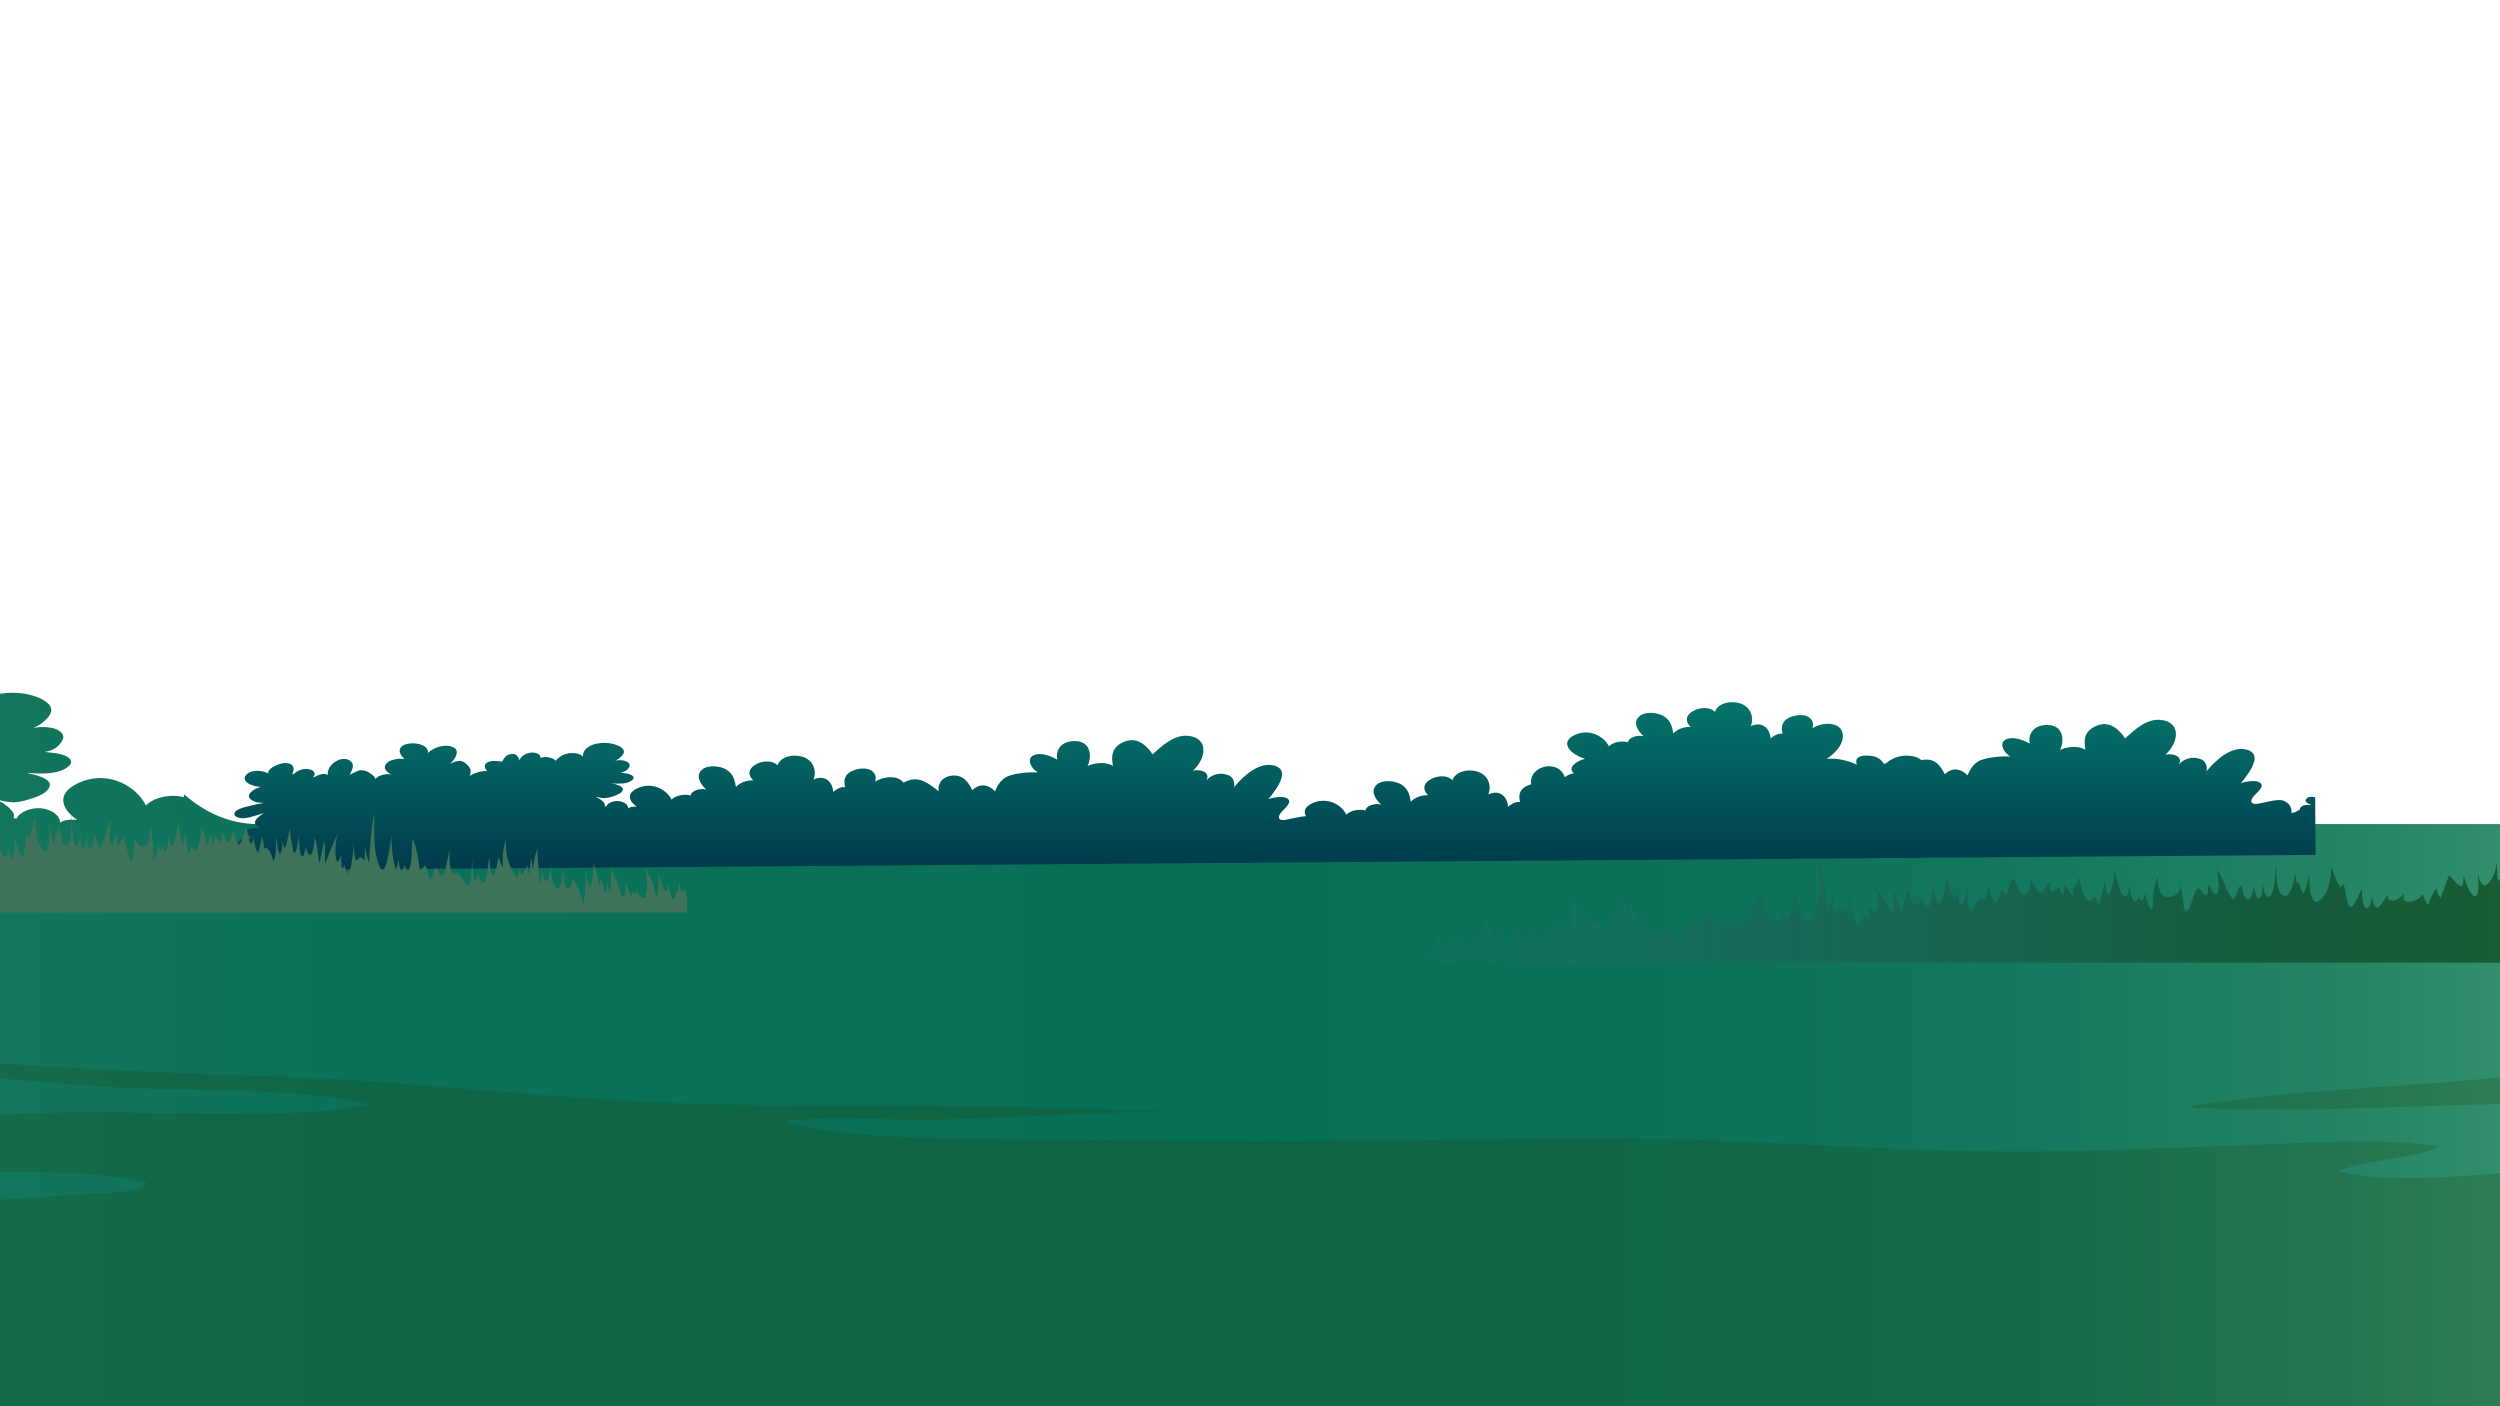 <?xml version="1.0" encoding="utf-8"?>
<!-- Generator: Adobe Illustrator 26.0.3, SVG Export Plug-In . SVG Version: 6.00 Build 0)  -->
<svg version="1.1" id="Layer_1" xmlns="http://www.w3.org/2000/svg" xmlns:xlink="http://www.w3.org/1999/xlink" x="0px" y="0px"
	 viewBox="0 0 1600 900" style="enable-background:new 0 0 1600 900;" xml:space="preserve">
<style type="text/css">
	.st0{clip-path:url(#SVGID_00000028292537303181879240000013197945712288603532_);}
	.st1{fill:url(#SVGID_00000174590601158172823640000011652153131983523218_);}
	.st2{fill:none;}
	.st3{opacity:0.24;}
	.st4{fill:#1E490A;}
	.st5{opacity:0.56;fill:url(#SVGID_00000080190796583400847620000002076898383490484631_);enable-background:new    ;}
	.st6{fill:url(#SVGID_00000136388640427776485880000014049549994302308518_);}
	.st7{fill:#3E7259;}
</style>
<g>
	<g id="Layer_1_00000034774865622942327810000017453927751741330059_">
		<g>
			<defs>
				<rect id="SVGID_1_" width="1600" height="900"/>
			</defs>
			<clipPath id="SVGID_00000065766293084468320670000011303085039378699656_">
				<use xlink:href="#SVGID_1_"  style="overflow:visible;"/>
			</clipPath>
			<g style="clip-path:url(#SVGID_00000065766293084468320670000011303085039378699656_);">
				
					<linearGradient id="SVGID_00000169558168718940851730000003849542704744013237_" gradientUnits="userSpaceOnUse" x1="-470.92" y1="234.14" x2="2177" y2="234.14" gradientTransform="matrix(1 0 0 -1 0 900)">
					<stop  offset="3.000000e-02" style="stop-color:#4CA17A"/>
					<stop  offset="4.000000e-02" style="stop-color:#449B76"/>
					<stop  offset="8.000000e-02" style="stop-color:#2E8B6B"/>
					<stop  offset="0.12" style="stop-color:#1D7F62"/>
					<stop  offset="0.18" style="stop-color:#12765C"/>
					<stop  offset="0.26" style="stop-color:#0B7159"/>
					<stop  offset="0.48" style="stop-color:#097058"/>
					<stop  offset="0.6" style="stop-color:#0C7259"/>
					<stop  offset="0.67" style="stop-color:#14785E"/>
					<stop  offset="0.74" style="stop-color:#238365"/>
					<stop  offset="0.8" style="stop-color:#399370"/>
					<stop  offset="0.85" style="stop-color:#54A77E"/>
					<stop  offset="0.9" style="stop-color:#76C08F"/>
					<stop  offset="0.95" style="stop-color:#9DDCA2"/>
					<stop  offset="1" style="stop-color:#CAFDB9"/>
					<stop  offset="1" style="stop-color:#CCFFBA"/>
				</linearGradient>
				<path style="fill:url(#SVGID_00000169558168718940851730000003849542704744013237_);" d="M2165.6,513.6
					c-1.6,1.6-0.5,3.8,1.5,5.2c1.3,0.8,2.7,1.4,4.2,1.8l-0.6,0.8c-2-0.4-4-0.4-5.9-0.2c-3.8,0.5-6.8,2.6-7.3,5
					c-0.1,0.3-0.1,0.6-0.1,0.9c-2,0.9-3.9,2-5.8,3.2c-1.7,0.1-3.3,0.5-4.8,1.2c0.2-6.7-2-12.4-10-15.7c-8.7-3.6-30.4,4.8-36.9,3.9
					s-4.8-5.8,0-11.1s13.5-12.1,5.9-16.4c-7.5-4.2-22.7,0.8-23.4,1c14.9-18.1,25.7-36.8,8-42.2c-18.2-5.6-37.8,10.2-51.8,27.1
					c0,0,2.6-12.2-8.4-15.6c-12.7-3.9-21.1,1.3-26.4,6.7c5.1-10.9-8.8-14.1-17.3-12.1c16.2-15,19.5-38.1-1.6-43.4
					s-38.4,13.1-49.7,22.8c0,0-13.4-23.6-33.4-16.8s-18.6,21.2-16.7,31.4c-14.5-7.8-31.6-0.1-32.3,0.2c5.3-9.2,6-30.8-15.2-31.5
					s-25.3,14.9-22.9,23.5c-12.9-7.3-25.1-9.4-31.9-4.5s-1,16.3,7.4,20.7c-11.9-0.5-27.4,0.8-37.7,4.7c-0.9,0.3-1.7,0.7-2.6,1.2
					c-1.5,15.3-9.6,31.5-20,41.8c-13.1,12.7-30.5,19.9-48.7,20.2H165.2c-18,0-34-7.3-47.2-18.9c-0.3,0.5-0.4,1.1-0.5,1.7
					c-8.5-2.4-19.7,0.4-24.1,5.4c-5.5-11.8-24.2-23.7-43.8-14.2c-14,6.8-10.1,16.5-0.2,23.4c-0.6-0.1-1.3-0.1-1.9-0.2
					c-3.3-0.2-7,0.3-9.1,1.9c0.2-4.4-5.3-8.6-12.1-9.2s-14,2.5-15.7,6.7l-1.9-0.4c0.5-1.4,0.3-3-0.7-4.2c-1.1-1.4-2.4-2.7-3.9-3.8
					c-1.7-1.5-3.7-2.6-5.8-3.2l0.5-0.6c3.2,1,6.5,1.6,9.9,1.7c2.9-0.1,5.7-0.7,8.5-1.5c5.3-1.5,10.8-3.4,13.5-6.7
					c1-1.3,1.6-2.9,0.9-4.3c-0.8-1.7-3-2.8-5.3-3.8c-2.7-1-5.5-1.8-8.4-2.3v-0.3c4.7,0.5,9.3,0.6,14,0.2c4.6-0.5,9.2-1.9,11.9-4.3
					c0.8-0.6,1.4-1.5,1.7-2.5c0.2-1.8-1.6-3.5-4-4.5c-2.6-0.9-5.3-1.5-8-1.7l-4.9-0.6c2.3-0.3,4.6-1,6.6-2.3
					c1.9-1.2,3.4-2.8,4.5-4.7c0.4-0.7,0.7-1.4,0.8-2.2c0.3-2.6-2.8-5-6.6-6c-4-0.9-8.2-0.9-12.2-0.2l-0.1-0.1
					c3.3-1.3,6.3-3.4,8.6-6.1c1.3-1.2,2.2-2.8,2.6-4.5c0.6-4.1-4.7-7.6-10.5-9.5c-7.7-2.5-15.9-2.9-23.9-1.3
					c-7.8,1.7-14.3,5.8-16.5,10.8c-0.7,1.8-1.1,3.7-1.2,5.7c-3.4-4-12-5.4-18.8-4c-6.1,1.3-11.6,4.6-15.6,9.4
					c-3.3-4.1-11.9-6-18.5-4.1l-0.9,0.1c0.2-0.8,0.1-1.7-0.3-2.5c-1.2-2.8-6-4.5-10.5-4.4c-4.1,0.1-8.1,1.6-11.4,4.1
					c-1.9,1.4-3.3,3.4-4.2,5.6c-0.6-1.7-1.4-3.4-2.5-4.8c-0.6-0.9-1.3-1.6-2.2-2.1c-3.1-1.8-8.4-1-11.3,0.9s-4.2,4.6-5.5,7.1
					c-0.1,0.2-0.3,0.4-0.5,0.5c-0.3,0.1-0.7,0.1-1,0c-3.1-0.5-6.2-0.7-9.3-0.8c-3.1,0.1-6.4,0.6-8.6,2.1c-2,1.1-3.2,3.3-3,5.5
					c0.3,2,1.3,3.8,2.7,5.2l-0.2,0.1c-8.3,0.3-16.4,2.7-22.2,6.5c0.8-0.8,1.2-1.9,1.3-3c0.3-2,0.7-4,0-5.9s-2.4-3.7-4.1-5.4
					c-1.8-1.9-3.9-3.8-7.2-4.5c-2.4-0.4-4.9-0.3-7.3,0.4c-2.2,0.7-4.3,1.5-6.3,2.6l-0.5-0.2c2.9-2.6,5.2-5.7,6.9-9.2
					c1.3-2.8,1.9-5.9-0.2-8.5s-6.6-4.1-11.2-4.3c-4.4-0.1-8.9,0.6-13,2.3c-4.3,1.5-8.2,4-11.4,7.1c1-3.6-1.4-7.4-5.9-9.8
					c-4.9-2.6-11.8-3.3-18-2.4c-2.7,0.3-5.4,1.2-7.8,2.5c-3.4,2.2-4.5,5.5-3.8,8.6s3.1,5.8,5.8,8.4h-1.7c-5.3-0.5-10.6,0.2-15.5,2.1
					c-4.5,1.9-7.8,5.1-7.8,8.5s3.3,6.7,7.6,9l-0.4,0.3c-7.5-1-15.9,1.8-18.9,6.2c-0.7-3.5-4.6-6.4-8.8-8.8
					c-3.2-1.8-7.3-3.4-11.4-2.6c-1.4,0.3-2.8,0.8-4.1,1.5l-8,3.8l-0.4-0.1c0.7-1,1.3-2,1.8-3.1c1.5-3.2,2.9-6.5,2-9.7
					s-4.6-6.4-9.8-6.8c-4-0.2-8,0.9-11.4,3.1c-7.2,4.4-11,10.9-10.2,17.2c-1.8-1.1-3.9-1.6-6-1.4c-2.9,0.3-5.7,1.2-8.2,2.5l-3.6,1.6
					l-1-0.5c1.5-1.1,2.2-2.9,1.9-4.6c-0.7-1.9-2.2-3.5-4.1-4.1c-3.7-1.6-8.8-1.4-12.8-0.2c-3.6,1.2-6.9,3.2-9.8,5.8l-1.3-0.5
					c0.7-1.3,1.2-2.7,1.5-4.2c0.6-3,0.1-6.4-3.6-8.3c-2.9-1.3-6-1.7-9.1-1.3c-3,0.4-5.9,1.2-8.7,2.5c-5.8,2.4-11.2,6.1-10.8,10.5
					c-5.8-3-12.3-4-18.7-3c-6.4,1.2-11.6,5.2-11.1,9.4c0.3,2.9,3.1,5.6,6.9,7.3c4.1,1.7,8.4,2.8,12.8,3.1l-0.6,0.7
					c-5.1,1.4-9.3,3.9-11.9,6.9c-1.2,1.2-1.9,2.9-1.8,4.6c0.3,3.2,4.5,5.7,9.1,7.1c2.7,0.9,5.5,1.2,8.3,0.8l0.3,0.6
					c-8.2,1.4-16.3,3.2-24.3,5.5c-2.9,0.7-5.8,1.8-8.4,3.3c-2.3,1.5-3.8,3.6-3.1,5.7c1,2.8,5.8,4.5,10.3,4.5s8.7-1.2,12.8-2.4
					l13.3-4l0.1,0.2c-2.7,1.6-5.2,3.5-7.5,5.7c-1.5,1.5-2.9,3.1-3.2,4.9c-0.5,2.9,2.1,6,6.3,7.3l-0.4,0.8c-3.4-0.5-6.9-0.5-10.3,0
					c-3.4,0.6-6.4,2.4-6.6,4.6c0.1,1.2,0.6,2.3,1.5,3.1c2.2,2.2,5.1,3.8,8.2,4.5l-0.2,0.3c-4.4-0.5-9.2-0.8-13.2,0.5
					c-2.7,0.8-5,2.4-6.5,4.8c-1.1,1.9-1.4,4.2-0.9,6.4l-0.3,0c-0.9-1.7-2.9-3.2-5.3-4.2c-2.5-0.9-5-1.5-7.6-1.7
					c-0.1,0-0.2-0.1-0.3-0.1v349.1H2177V512.3C2172.9,511.6,2167.8,511.3,2165.6,513.6z"/>
				<rect x="-341.8" y="-58.6" class="st2" width="5878.5" height="1102.2"/>
				<g class="st3">
					<path class="st4" d="M1792.3,754.2h-1.1v127.9h-5v36.6h-2111V782h1.6c4-0.1,7.9-0.3,11.8-0.5c13.7-0.5,27.4-1.2,41-1.9l0,0
						l3.6-0.2l0,0c10.1-0.5,20.1-1.1,30.2-1.7c50.5-3,100.7-5.5,151.7-7l8.2-0.2h1.7l3.9-0.1l3.7-0.1c19.2-0.6,38.4-1.2,57.5-2.1
						c11-0.5,22-1.1,33-1.8c12.7-0.8,25.4-2.2,38.2-2.6c14.1-0.5,25.2-1.2,32.4-6.2c0.4-0.3,0.2-0.6-0.5-0.8
						c-27.6-6.8-65.6-6.6-97.5-7c-9.6-0.1-19.2-0.3-28.8-0.5c-16.6-0.4-33.1-0.7-49.8-0.7c-29.8,0.1-59.6,0.5-89.3,0
						c-26.7-0.5-56.9-1.2-80.5-6.3c-4-0.8-7.9-2-11.7-3.6c-2.9-1.2-2.6-1.2,0.5-2.3c3.9-1.2,7.9-2.2,11.9-2.9
						c15.6-3.1,34-4.3,51.3-5.3c16.1-0.9,32.5-1.4,48.5-2.5c24.8-1.7,49.4-4.2,74-6.3c28-2.4,56.2-4.9,84.8-6.3l0,0l6.8-0.3h0.1
						c2.6-0.1,5.2-0.2,7.9-0.3s5.5-0.2,8.3-0.3H30l4-0.1l3.7-0.1l4.6-0.1h0.5c1.9,0,3.8,0,5.7-0.1l0,0c1.8,0,3.5,0,5.3,0h0.8
						c39.6,0,79.1,1.7,118.7,0.8c7.7-0.2,15.5-0.5,23.1-0.9l0,0c4-0.2,7.9-0.5,11.8-0.9l1.1-0.1l0,0l2.8-0.3
						c2.2-0.2,4.4-0.5,6.5-0.7l3.1-0.4l0,0l0.9-0.1c3.9-0.5,7.8-1.1,11.6-1.8c1.1-0.2,0.9-0.8,0-1c-31.9-7.4-72.4-8.2-109.1-8.9
						c-22.7-0.4-44.8-1-67.2-2.5c-19.1-1.4-37.9-3-56.7-4.8l-4.1-0.4H-3l0,0l-1.5-0.1l-6.7-0.7l-1.4-0.1l0,0l-0.8-0.1l-3.3-0.3l0,0
						h-0.1l0,0H-17c-3.5-0.3-7.1-0.7-10.6-1.1c-6.5-0.7-13-1.4-19.5-2.1l-0.5,0l0,0h-0.4l0,0c-23.6-2.5-47.2-5.2-70.8-7.8l0,0
						l-4.3-0.5l0,0c-0.3,0-0.6-0.1-0.8-0.1l-12.3-1.3l-6.5-0.7l0,0l-3.1-0.3l-4.6-0.5c-0.8-0.1-1.7-0.2-2.5-0.3l-3.4-0.3l-2.9-0.3
						l0,0l-5.2-0.5l-1.3-0.1l-8.4-0.8l0,0c-7.6-0.8-15.3-1.5-23-2.2l0,0c-4.5-0.4-8.9-0.8-13.4-1.2l0,0c-5-0.5-10-0.9-15-1.3l-1-0.1
						h-0.3c-5.2-0.4-10.5-0.9-15.7-1.3c-17.1-1.3-34.2-2.5-51.5-3.4c-5.7-0.3-11.4-0.5-17.1-0.8c-3.9-0.2-7.9-0.3-11.8-0.4l-1.6-0.1
						v-7.6h1.6c3.9,0.1,7.9,0.1,11.8,0.3c45.9,1.3,92.9,6.4,138.1,9.4c9.9,0.7,19.8,1.5,29.7,2.5l0,0l3.8,0.4c9,0.9,17.9,2,26.8,3.1
						l0,0l3.7,0.4l2.2,0.3l0,0l3,0.4c3.1,0.4,6.2,0.8,9.2,1.1l0,0l1.6,0.2l0,0l5,0.6l1.1,0.1h0.1l2.2,0.3l3.8,0.5l0,0l4.8,0.6h0.3
						l1.4,0.2l4.9,0.6l0,0l4.4,0.5c6.5,0.7,13,1.5,19.5,2.1l7.6,0.7l0.7,0.1l0,0l4.2,0.4l0,0c2.8,0.2,5.7,0.5,8.5,0.7
						c1.9,0.2,3.7,0.3,5.6,0.4l0.9,0.1l4.1,0.3l0,0c0.3,0,0.5,0,0.8,0.1c60.9,4,120.4,6.9,181.7,8.9l0,0l3.9,0.1h0.3h1
						c1.1,0,2.3,0.1,3.4,0.1l1.5,0l2.8,0.1l2.3,0.1c1.3,0,2.6,0.1,3.9,0.2l2.4,0.1c1.9,0.1,3.9,0.2,5.8,0.3l0,0
						c3.4,0.1,6.9,0.3,10.3,0.5l0,0c2.7,0.1,5.3,0.3,8,0.4l0,0c9.1,0.5,18.2,1.1,27.2,1.7h0.1l9.4,0.7l0,0l2.4,0.2h0.2l2.2,0.2
						l3.9,0.3c1.2,0.1,2.5,0.2,3.7,0.3l2,0.2h0.1l2.9,0.2l3.8,0.3l0,0l4.9,0.4h0.5l0,0l2,0.2l6.1,0.5l1.4,0.1l0,0
						c28.5,2.2,56.9,4.6,85.3,6.6c21.9,1.5,43.8,2.8,65.8,3.6c86.9,3.1,173.9,0.2,260.8,3.4c18.5,0.7,36.9,1.2,55.2,1.7l0,0l6.9,0.2
						h-6.1l0,0c-9.7,0-19.4,0.2-29.2,0.4c-24.7,0.7-49.3,1.9-73.9,3c-24.2,1-48.7,2.1-73,1.7c-21.5-0.3-43.3-1.4-64.7,0
						c-3.2,0.2-6.3,0.5-9.4,0.9c-1.4,0.2-1.4,0.8-0.4,1.1c27,7.4,63.1,9,95.8,9.9c37.2,1,74.7,0.7,111.9,1.2c18,0.2,36,0.3,53.9,0.4
						c32.6,0.2,65.1,0.2,97.7,0c51-0.2,102-1.1,153-1.5c17.2-0.1,34.3,0.1,51.4,0.5c80.5,2,160.3,8.8,241.2,7.8
						c29.1-0.3,58.2-1.3,87.3-2.4c17-0.6,34-1.3,50.9-1.9c36.5-1.3,78.5-4.2,113.8,1.1c-14.3,8.1-46.4,8.1-63.1,15.4
						c-0.7,0.3-0.6,0.6,0.1,0.8l0.2,0.1c15,4.2,36.7,4.2,54.6,3.8c15.2-0.4,30.2-1.4,45-2.7l4.5-0.4c2.3-0.2,4.6-0.4,6.9-0.7
						l1.5-0.2l3.5-0.4l3.3-0.4l1.6-0.2l0,0c4.4-0.5,8.8-1,13.2-1.5c27.1-3.3,53.6-7.5,78.6-12.6c11.3-2.3,22.9-4.9,33.4-7.9
						c6.4-1.8,12.6-4,18.7-6.8l0.4-0.2c8-3.9,12.1-9,0-12.4h-0.2c-1.4-0.4-3-0.7-4.6-1l0,0c-4.7-0.9-9.5-1.5-14.3-1.8
						c-5.1-0.4-10.5-0.6-15.8-0.7h-1.6h-0.8c-5.7-0.1-11.4-0.1-16.7-0.1h-5.8c-24.7,0.1-49.2,1-73.8,1.9c-8.2,0.3-16.4,0.5-24.6,0.8
						l0,0c-1.2,0-2.3,0.1-3.5,0.1l0,0l-5.3,0.2l0,0l-19.2,0.5h-0.9h-0.2c-7.4,0.2-14.8,0.4-22.2,0.7h-0.7h-0.1
						c-6,0.2-12,0.4-18.1,0.6c-34,1.2-68.5,2.2-102.7,1.5l0,0c-7.9-0.2-15.8-0.4-23.7-0.8h-0.2l-2.3-0.1l0,0l-2.6-0.1h-0.2l-4.8-0.3
						h-0.3l0.3,0l2.2-0.4l0,0l3.4-0.6l0,0l4.3-0.7l0.6-0.1c19-3,38.6-5.2,58.5-7l0,0c8.1-0.7,16.2-1.4,24.3-2.1l0,0l9.4-0.7l0,0h0.4
						l0,0l5.3-0.4l8.2-0.6h0.2l4.7-0.3l4.2-0.3l5.4-0.4h0.2l0.8,0l8.2-0.6l0,0l3.3-0.2l0,0c31.5-2.3,62.8-4.8,92.9-8.8
						c16.5-2.2,32.4-4.8,47.7-7.8c19.5-3.8,38.1-8.1,56.1-13l5.2-1.4c6.3-1.7,12.5-3.4,18.7-5.2l0.4-0.1c7.4-1.1,10.2,2.3,17.7,1.3
						c2-0.3,8.8,4.9,10.8,4.6L1792.3,754.2L1792.3,754.2z"/>
				</g>
				
					<linearGradient id="SVGID_00000172408336775230367450000009330959815925228972_" gradientUnits="userSpaceOnUse" x1="-4981.77" y1="315.765" x2="-4099.12" y2="315.765" gradientTransform="matrix(-1.14 0 0 -1 -3830.34 900)">
					<stop  offset="0.19" style="stop-color:#002F00"/>
					<stop  offset="0.4" style="stop-color:#0A3613;stop-opacity:0.89"/>
					<stop  offset="0.65" style="stop-color:#274B48;stop-opacity:0.58"/>
					<stop  offset="0.92" style="stop-color:#576DA1;stop-opacity:7.000000e-02"/>
					<stop  offset="0.95" style="stop-color:#5E72AE;stop-opacity:0"/>
				</linearGradient>
				
					<path style="opacity:0.56;fill:url(#SVGID_00000172408336775230367450000009330959815925228972_);enable-background:new    ;" d="
					M1871.9,572.6c-1.9-4.8-9.1-0.3-9.9,0.8c-2,2.4-3.6,7.4-5.8,0.2c-1.2-4.2-0.8-8.8,0.9-12.8c-1.8,1.8-7.2,7.2-9,13.8
					c-1.4-2.7-2.1-5.8-2.1-8.9c-4.1,3.4-18.4,27.2-18.5,5.6c-1,4.9-3.9,8-5.6,8.3c-3.4,0.5-3.4-4.8-4.6-9.3
					c-1.3,1.7-3.2,3.8-3.1,7.3c-3.2-0.5-3.9-12.9-1.2-16.4c-1.4,0.6-7.7,6.5-8.2,11.9c-0.8-3.3-3.1-8.4-5-9.2
					c1.9,9.9-1.5,12.4-4.7,4.9c-2.4,3-2.2,6.8-5.4,4.6c-2.1-1.4-4.7-6.6-4.3-11.6c-1.3,6.6-2.4,16.7-6.9,9.7c-0.1,1.9-1.1,4.3-2.3,5
					c-1.4,0.8-2.9-0.6-3.9-2.3c-2.3-4.1-3.4-12.9-4.3-18.5c0.5,7.6,1.6,15.5-2.9,19.8c-4.1,4-5.1-1.9-7.1-7.9
					c1.6,9.5-5.4-2.9-6.3-3.4c0.9,4.5-5.8,4.8-7.4,4.2c-0.6-5.4-2.8-8.6-4.6-12.7c-0.1,3,1.7,11.9,0.1,14c-1.4,1.8-3-3.5-3.8-5.1
					c-1.3,4.2-3,4.3-5.7,2.1c0.2,1.9-3.2,2.6-3.3,2.5c-1.4-1.4-4.3-1.1-5.3-2.8c-1.5-2.4-1.5-6.3-0.9-9.7c-1.2,1.8-4.7,7.8-5.8,9.4
					c-2.9-7.2-4.3-0.3-7.3,2.1c-3.7,2.9-5.7-3.1-5.1-11.6c-1.4,8-7.8,20.8-9.7,9.4c-1.6,4.6-1.3,7.8-4.1,2.4
					c-1.8-3.4-2.8-8.4-5-11.6c-0.1,2.6,0.7,9.2-0.8,10.7s-3.4-3.4-3.3-6.2c-1.3,4.2-3.2,9.1-4.8,2.2c-0.3,7-3.8,7.7-5.2,2.2
					c-0.3,4.1-1.9,5.4-3.2,2.8c-1.2-2.4-0.5-8.9-0.1-12.2c-1.4,7.2-3.8,15.9-7,10c-0.2-0.5-2.8-3.8-1.5-12.3
					c-3.4,4.1-2.5,9.5-7.2,5.7c-1.8-1.4-3.2-4.1-4.3-6.4c-0.4,2-0.8,6.4-2,7.8c-1.5,1.7-3.9-1.4-4.4-1.3c-1.6,0.3-2.3,2.7-4.2,2.9
					c-1.3,0.2-4.4,0.8-5.5-0.4s-1.3-5.7-1.6-7.7c-0.1,2.2-0.8,8.5-3,8.1c-0.9-0.2-1.7-2.6-3.2-2.8c0.4,0.2,0.1,3.8-1,3.7
					c-2.8,0-5.1-4.7-6-9.5c-1.5,6.4-2.7,17.3-5.9,21.1c-1.9-3.6-1.9-11.6-2.7-16.2c-2.5,8.3-6.1,13.2-6.2-1.1
					c-0.4,3.4-0.7,4.9-1.8,6c-0.8,0.9-0.7-11-0.9-12c-1.4,11.3-9.4,22.5-12.1,7c0.1,4.2,1.1,13.7-1.6,14.6s-6.8-8.9-7.5-13.6
					c-0.5,7-0.5,8.2-3.5,6.3c-2.2-1.3-3.8-4.7-6-5.9c-0.4,1.2-5.4,14.3-5.2,14.4c-1.4-1-2.5-3.4-2.8-6.1c-2.1,2.2-3.8,6.9-5.4,10.5
					c-1.7-1.6-2.5-5.6-3.8-7c-0.6,4.7-15.5,8.7-11.1-0.6c-3.4,3.5-7,6.7-10.8,3.6c0.1-0.9,0-1.8,0-2.8c0,0.6-5.4,8.3-6,8.5
					c-2.4,0.8-3.9-3-3.8-7.3c-0.9,4.5-2.5,10.4-5.2,6.7c-1.8-2.4-1.3-7.7-1.5-11.2c-1.3,1.2-5.2,12.7-7.7,11.4
					c-2.8-1.5-3.2-20.7-5.6-12.5c-3.3-2.2-4.6-10.9-7-12.9c1.7,2.7-1.5,14.7-2.9,16.7c-2.1,3-5.6,7.6-7.9,4.5s-2.7-10.9-2.9-16.7
					c-0.6,5.4-1.7,9.2-3.3,11.9c-1,1.7-2.8-5.6-2.9-6.5c-1.8,1.8-2.1-2.9-2.2-5.6c-1.9,5.8-3.4,15.7-7.9,13.8s-4.5-11.5-4.9-20.3
					c-0.3,5.7-0.5,14.1-2.3,18.7c-2.2,5.3-5.7,1.3-5.9-6.2c-0.2,2.7-0.7,9-2.4,9.8c-2,0.9-2.6-4.8-3.5-7.3c-0.7,3-1.7,8.4-4,7.9
					c-4.2-0.9-2.5-15.1-6.3-5.5c-2.1,5.4-2.5,7.2-5.5,1.7c-2.5-4.4-4.6-11.5-7.4-14.8c-0.3,3.9,2.6,13.5-0.9,15.2
					c-1.8,0.9-3.8-4.6-5-6.6c-0.3,5.6,0.1,8.1-2.9,6.6c-0.8-0.4-2.5-4-3.2-3.9c-3.5,0.8-4.5,14-8.5,15.1c-2-4.4-1.7-14.5-3.5-17
					c2,6.1-8.7,10.3-12,5.5c-1.6-2.3-2.1-7.2-2.3-10.7c-3.3,6-2.2,13.5-3.5,20.6c-2.5,0.3-3.5-7.1-4.6-10.5c-0.4,4.9-2.9,6.8-4.2,2
					c-2,9-5.6-0.2-5.6-6.5c-2.7,17.4-8.8-3-9.8-11.2c0.2,8.8-1.9,13.8-4,17.3c-0.7-2.9-1.9-5.2-2-8.5c-0.9,1.2-3.2,14.1-3.4,14
					c-1.4-0.3-2.3-3.2-3.2-5c-4.8,8.2-8.3-2.2-9.8-12.3c-0.4,4.5-6.5,7-3.6,13.7c-2.4-2.9-3.9-6.4-5.9-8.8c0,0-0.4,5.4-0.4,6
					c-1.4,0.6-2.6-1.7-2.8-4.5c-0.1-1.2-4.2,3.6-4.6,3.5c-2.3-0.2-2.6-6-0.3-6.9c-2.3-0.4-5.6,6.5-6.4,6.9c-2.8,1.2-6-7.1-7.6-8.9
					c1,2.4-0.6,9.2-2.8,10.2c-3.6,1.6-5.9-7.1-7.3-10.1c-2.6,1.5-3.6,6.3-4.6,9.6c-1.8,0.5-2.9-1-3.2-3.2c-1.5,1.8-1.7,8.3-5,9
					c-0.2,0-3-9-3.5-9.9c-1.2,2.4-1.9,5-1.9,7.7c-3.2-2.4-7.1,2.4-9,7.6c-3.2-0.6-2.8-12.6-2.7-16.5c-0.4,2.2-2,12.1-3.9,11.9
					s-2.3-5.8-2.3-8.2c-1.2,4.3-2,5.4-3.3,3.3c-1.2-1.8-2.8-8.9-4.3-11.6c0.4,3.3-2.8,15.5-3.7,16c-2.5,1.3-4.2-8.1-4.6-11.1
					c-0.3,3.6-0.7,12.9-3.4,13.3c-1.7,0.2-2.6-3.9-3.8-5.8c-3.2,9.4-7.7,4.4-7.9-6.2c-3.8,5.2-3.3,14.6-5.3,16.6
					c0.1-3-4.3-14.7-4.5-13.9c-1,3.2-0.2,10.9-0.5,14.7c0.1-1-9.8-16.1-12.4-20.4c4.5,10.3,1.9,26.1-3.2,14.1
					c-0.1,5.1-0.2,12.2-3.3,6.5c-1.1,2.2-1.4,5.4-3.3,5.3c-3.1-0.3-5.2-14.1-5.6-20.2c-0.2,3.6-0.4,10.5-2,11.7
					c-1.4,1-2.8-1.8-4.2-1.9s-2.7,2.1-4.2,1.8c-0.2-3.1,0-6.3-0.2-9.4c-0.7,3.7-1.8,8.1-3.6,11.4c-1.1-9.6-2.1-24-5.2-31.9
					c0.3,0.7,0,10.8,0.1,12.3c0.1,7.2-0.7,13.5-3.3,18.9c-7.2,14.9-10.8-6.9-13.2-16.8c0.3,7-1.5,17.3-4.4,21.8
					c-0.9-2-1.7-4.1-2.1-6.2c-2.2,8.3-3.3,9.4-6.5,3c-1.6,6.9-4.4,4.2-5.8-1.4c-1.1-4.7-0.6-10.4-1.6-15.3
					c-3.1,3.6-6.1,13.7-7.1,20.4c-2.2,0.6-3.5-3.4-5.3-2.7s-2.6,6.7-4.4,7.9c-3.2,2.3-2.9-5.7-5.6-6.5c-2.4-0.7-3.5,6.2-6.5,4.7
					s-5.3-12.1-7-16.7c0,8.7,0.1,14.8-5.4,15.6c-1.4,0.2-1.6-1.3-3-0.5c-2.7,1.6-7.8,9.3-10.5,7.1c-2-1.6-2.6-11.2-3-15.5
					c0,6.4-2.9,21-5.3,8.8c-2,3.3-2.8,5.1-5.7,5.8c-1.6,0.4-4-6.5-5.3-15.9c-1.3,2.8-0.7,11.8-4.1,10.9c-3-0.8-3.7-8.8-5.1-11.7
					c-0.8,2.1-3.1,7.1-4.1,6.4c0.7-10.1-2-15.3-3.4-18c2.3,12.6-5.2,20.4-10.5,25.5c0-0.9-2.4-4.8-2.5-5.8c-3.4,7.1-4.6,0.2-7.6-2.4
					c-0.2,1,0.2,5-1.8,5.7c0.2-2.8-1.3-7.6-1.6-10.2c-1.5,0.9-0.9,7.3-1.7,7c-2.6-12.5-3.8-10.6-4.4-14.4c0,9.4-2.1,16.1-2,24.4
					c-1.8-3.4-2.4-7.3-1.8-11.1c-1.3,5.5-4.5,12-7.2,6.8c-0.9-1.7-1-6.1-1.4-8.4c-0.8,5.8-3.1,14.3-6.7,14.8
					c-3.8,0.5-5.4-6.9-5.7-13.7c-0.3,5.2-1,12.2-3.8,13.8c-2.2,1.2-5-2-5.7-7.7c0,2.5-4.1,6.3-5,7.6c-1.9,2.8-4.1,5.7-4.7,10.3
					c-2.2-4.3-3.6-15.7-1.8-22.9c-1.8,4.4-3.1,13.5-5.5,11.5c-1.1-1-3.6-12.1-2.4-14.8c-2.1,2.1-5.4,9-6,14.4
					c-0.9-1.5-1.6-3.2-1.8-5c-1.4,3.4-2.5,8.6-5.2,8.9c-0.8-2.5-0.9-5.1-0.3-7.6c-0.9,1.6-1.5,6.4-3.5,7.4c-0.4-6-1.5-11-0.7-17.2
					c-2.1,6.8-4,8-5.5,10.5c-2,3.4-3.4,8.2-6,9.8s-2.8-5.4-2.7-10c-1.4,3.6-3.3,8-5.5,9.8c-0.1-1-0.6-1.9-0.7-3.1
					c-1.1,0.6-2.2,1.2-3.5,1c-0.1-0.9-0.3-1.4-0.4-2.1c-1.5,1.8-6.2,6.2-7.9,5c-4.2-3-2.4-14.7-0.7-19.6c-2,3.3-5.7,6.4-7.8,11.2
					c-1.4,3.2-1.6,6.3-3.8,7.7c-1.2-4.7-1.6-9.6-1.3-14.5c-1.5,4.1-8.6,18.3-9.5,5.9c-0.7,3.1-2.1,8.3-3.9,9.7c-2.7,2-3.6-5-3.8-4.9
					c-2.5,1.1-2.8-2.7-2.6-6.7c-1.1,3.2-1.1,6.8-2.8,7.5c-1.3,0.5-1.5-2.4-2.5-1.9c-0.6,0.3-1.3,2.9-2.2,6.2v8.7H1872L1871.9,572.6z
					"/>
				
					<linearGradient id="SVGID_00000058572930229894928050000008876271718897922973_" gradientUnits="userSpaceOnUse" x1="813.66" y1="343" x2="813.66" y2="451.23" gradientTransform="matrix(1 0 0 -1 0 900)">
					<stop  offset="0" style="stop-color:#00394D"/>
					<stop  offset="0.52" style="stop-color:#025A5D"/>
					<stop  offset="0.95" style="stop-color:#047268"/>
				</linearGradient>
				<path style="fill:url(#SVGID_00000058572930229894928050000008876271718897922973_);" d="M1481.7,510.2l0.3,36.9L145.3,557
					v-17.9l0.1,0.1c1.3,0.1,2.6,0.4,3.9,0.9c1.1,0.4,2,1.1,2.6,2.1h0.2c-0.3-1.1-0.1-2.2,0.4-3.2c0.8-1.2,1.9-2,3.3-2.4
					c2.2-0.5,4.4-0.6,6.7-0.2l0.1-0.1c-1.6-0.4-3-1.2-4.1-2.3c-0.4-0.4-0.7-1-0.8-1.6c0.1-1.1,1.6-2,3.3-2.3c1.7-0.2,3.5-0.2,5.2,0
					l0.2-0.4c-2.1-0.7-3.4-2.2-3.2-3.7c0.3-1,0.8-1.8,1.6-2.5c1.1-1.1,2.4-2.1,3.8-2.9l-0.1-0.1l-6.7,2c-2.1,0.7-4.3,1.1-6.5,1.2
					c-2.3,0-4.7-0.9-5.2-2.3c-0.4-1,0.4-2.1,1.6-2.9c1.3-0.7,2.7-1.3,4.2-1.7c4-1.1,8.1-2.1,12.3-2.8l-0.1-0.3
					c-1.4,0.2-2.8,0-4.2-0.4c-2.3-0.7-4.4-2-4.6-3.6c0-0.9,0.3-1.7,0.9-2.3c1.6-1.7,3.7-3,6-3.5l0.3-0.3c-2.2-0.2-4.4-0.7-6.5-1.6
					c-1.9-0.9-3.3-2.2-3.4-3.7c-0.2-2.1,2.4-4.2,5.6-4.8c3.2-0.5,6.5,0,9.4,1.5c-0.2-2.2,2.5-4.1,5.4-5.3c1.4-0.6,2.9-1.1,4.4-1.3
					c1.6-0.2,3.2,0,4.6,0.6c1.5,0.8,2.3,2.5,1.8,4.2c-0.2,0.7-0.4,1.4-0.7,2.1l0.7,0.2c1.4-1.3,3.1-2.3,4.9-2.9
					c2.1-0.7,4.4-0.7,6.5,0.1c1,0.3,1.7,1.1,2.1,2.1c0.2,0.9-0.2,1.8-0.9,2.4l0.5,0.2l1.8-0.8c1.3-0.7,2.7-1.1,4.1-1.3
					c1-0.1,2.1,0.2,3,0.7c-0.4-3.2,1.5-6.5,5.1-8.7c1.7-1.1,3.7-1.7,5.8-1.6c2.6,0.2,4.5,1.8,5,3.4s-0.3,3.3-1,4.9
					c-0.2,0.6-0.5,1.1-0.9,1.6l0.2,0.1l4.1-1.9c0.6-0.3,1.3-0.6,2.1-0.8c2-0.2,4,0.2,5.7,1.3c2.1,1.2,4.1,2.7,4.4,4.4
					c1.5-2.3,5.7-3.6,9.6-3.1l0.2-0.1c-2.2-1.1-3.8-2.8-3.8-4.5s1.6-3.4,3.9-4.3c2.5-0.9,5.2-1.3,7.8-1h0.8
					c-1.3-1.1-2.4-2.6-2.9-4.2c-0.4-1.7,0.4-3.5,1.9-4.3c1.2-0.7,2.5-1.1,3.9-1.3c3.1-0.5,6.2-0.1,9.1,1.2c2.2,1.2,3.5,3.1,3,4.9
					c1.6-1.6,3.6-2.8,5.8-3.6c2.1-0.8,4.3-1.2,6.5-1.1c2.3,0.1,4.6,0.9,5.6,2.2s0.7,2.9,0.1,4.3c-0.8,1.8-2,3.4-3.5,4.7l0.2,0.1
					c1-0.5,2.1-1,3.1-1.3c1.2-0.3,2.5-0.4,3.7-0.2c1.4,0.4,2.7,1.2,3.6,2.3c0.9,0.8,1.6,1.7,2.1,2.7c0.3,1,0.3,2,0,3
					c0,0.6-0.3,1.1-0.6,1.5c3.4-2,7.3-3.2,11.2-3.2h0.1c-0.7-0.7-1.2-1.6-1.4-2.6c-0.1-1.1,0.5-2.2,1.5-2.8c1.3-0.7,2.8-1,4.3-1
					c1.6,0,3.2,0.1,4.7,0.4c0.2,0,0.3,0,0.5,0c0.1-0.1,0.2-0.1,0.3-0.3c0.6-1.4,1.6-2.7,2.8-3.6c1.5-1,4.1-1.4,5.7-0.5
					c0.5,0.3,0.8,0.6,1.1,1.1c0.5,0.7,1,1.6,1.3,2.4c0.4-1.1,1.2-2.1,2.1-2.8c1.7-1.3,3.7-2,5.8-2.1c2.3-0.1,4.7,0.8,5.3,2.2
					c0.2,0.4,0.2,0.8,0.1,1.2l0.5-0.1c3.3-1,7.7,0,9.3,2c2-2.4,4.8-4.1,7.9-4.7c3.5-0.7,7.8,0,9.5,2c0-1,0.2-2,0.6-2.9
					c1.1-2.5,4.4-4.6,8.3-5.4c4-0.8,8.2-0.6,12.1,0.7c2.9,0.9,5.6,2.7,5.3,4.8c-0.2,0.9-0.7,1.7-1.3,2.3c-1.2,1.4-2.7,2.4-4.4,3.1
					l0,0c2-0.4,4.1-0.4,6.1,0.1c1.9,0.5,3.5,1.7,3.3,3c-0.1,0.4-0.2,0.8-0.4,1.1c-0.5,1-1.3,1.8-2.3,2.4c-1,0.6-2.1,1-3.3,1.1
					l2.5,0.3c1.4,0.1,2.7,0.4,4,0.9c1.2,0.5,2.2,1.4,2,2.2c-0.1,0.5-0.4,1-0.8,1.3c-1.7,1.3-3.8,2.1-6,2.2c-2.4,0.2-4.7,0.2-7.1-0.1
					v0.1c1.4,0.2,2.9,0.6,4.2,1.2c1.1,0.3,2,1,2.7,1.9c0.3,0.7,0.1,1.6-0.5,2.1c-1.3,1.7-4.1,2.6-6.8,3.4c-1.4,0.4-2.8,0.7-4.3,0.8
					c-1.7,0-3.4-0.3-5-0.8l-0.2,0.3c1.1,0.3,2.1,0.9,2.9,1.6c0.8,0.5,1.4,1.2,2,1.9c0.5,0.6,0.6,1.4,0.4,2.1l1,0.2
					c0.8-2.1,4.5-3.7,7.9-3.4s6.3,2.4,6.1,4.6c1.4-0.8,3-1.2,4.6-1l1,0.1c-5-3.5-6.9-8.4,0.1-11.8c9.9-4.8,19.3,1.2,22.1,7.2
					c2.2-2.5,7.9-3.9,12.2-2.7c0.4-3,5.7-4.8,10-3.8c-3.8-3.5-7.2-8.9-2.6-12.8c3.6-3.1,11.4-2.4,15.4,0c4.7,2.8,5.5,7.2,6.2,11.1
					c2.9-2.9,7-4.4,11.1-4.1c-3.1-3-3.5-6.7,0.4-9.5c4.1-3,11.4-4,15.1-0.2c1.1-3.4,5.2-6.2,10.9-6.2c11.9,0,14.6,9.6,12.1,15.3
					c8.8-3.9,12.7,3.6,12.6,7.9c1.8-1.3,4.5-3.5,7.7-3c-1.3-4.9-0.3-9.8,8.3-11.6s12.7,3.4,10.8,8.1c5.8-3.7,14.9-4.2,18.2,0.6
					c0.5-0.3,1-0.6,1.6-0.8c9.1-4.1,15.5,2.3,21,6.3c-0.8-3.4,1-9.3,8.6-10s10.7,5,12.9,9.3c5.7-5.5,11.7-2.5,14.5,0.8
					c0.8-2.1,3.3-7.8,8.5-9.8s13-2.6,19-2.4c-4.3-2.2-7.1-8-3.7-10.4s9.5-1.4,16.1,2.3c-1.2-4.3,0.9-12.2,11.6-11.9
					s10.3,11.2,7.7,15.9c0.4-0.2,9-4,16.3-0.1c-1-5.1-1.7-12.4,8.4-15.8s16.9,8.5,16.9,8.5c5.7-4.9,14.4-14.1,25.1-11.5
					s9,14.3,0.8,21.9c4.3-1,11.3,0.6,8.7,6.1c3.3-3.7,8.6-5.1,13.3-3.4c5.6,1.7,4.3,7.9,4.3,7.9c7-8.5,16.9-16.5,26.1-13.7
					c8.9,2.7,3.5,12.1-4.1,21.3c0.3-0.1,8-2.6,11.8-0.5s-0.5,5.6-3,8.3s-3.3,5.2,0,5.6c2.6,0.3,10.1-2.3,15.3-2.4
					c-1.7-2.8-1.1-5.9,3.7-8.2c8.1-4,17.9-0.8,22.1,7.2c2.2-2.5,7.9-3.9,12.2-2.7c0.4-3,5.7-4.8,10-3.8c-3.8-3.5-7.2-8.9-2.6-12.9
					c3.7-3.1,11.4-2.4,15.4,0c4.7,2.8,5.6,7.2,6.2,11.1c2.9-2.9,7-4.4,11.1-4.1c-3.1-3-3.5-6.7,0.4-9.5c4.1-3,11.4-4,15.1-0.2
					c1.2-3.3,5.2-6.2,10.9-6.2c12,0,14.6,9.6,12.1,15.3c8.8-3.9,12.7,3.6,12.6,7.9c1.8-1.3,4.5-3.4,7.7-3c-1.2-4.6-0.3-9.3,7.1-11.3
					c-0.5-2.9,0.5-5.9,2.6-8c2.7-2.7,6.6-4,10.4-3.5c4,0.4,7.4,3.1,8.6,6.9c1.7-1.3,3.7-2.2,5.8-2.5c-4.5-3.5,1.9-8.1,7.2-9.3
					c-9-2.5-16.8-10.3-6.9-15.1s19.3,1.2,22.1,7.2c2.2-2.5,7.9-3.9,12.2-2.7c0.4-3,5.7-4.8,10-3.8c-3.8-3.5-7.2-8.9-2.6-12.9
					c3.7-3.1,11.4-2.4,15.4,0c4.7,2.8,5.6,7.2,6.2,11.1c2.9-2.9,7-4.4,11.1-4.1c-3.1-3-3.5-6.7,0.4-9.5c4.1-3,11.4-4,15.1-0.2
					c1.1-3.4,5.2-6.2,10.9-6.2c11.9,0,14.6,9.6,12.1,15.3c8.8-3.9,12.7,3.6,12.6,7.9c1.8-1.3,4.5-3.5,7.7-3
					c-1.2-4.9-0.3-9.8,8.3-11.6s12.7,3.4,10.8,8.1c6.4-4.1,17-4.2,19.1,2.3c2,6.1-3.2,13-9.9,17.2c6.6-0.4,13.2,0.9,19.2,3.8
					c-0.3-1.5-0.8-3.5,1.1-4.7c2.1-1.4,5.9-1.3,8.5-0.9c4.2,0.7,6.3,2.6,7.7,5c0.5-0.1,0.9-0.2,1.4-0.2c3.6-3.2,8.3-5,13.1-5
					c4,0,7.6,1,9.6,2.9c0.7-0.2,1.3-0.3,2-0.3c7.6-0.7,10.7,5,13,9.3c5.7-5.5,11.6-2.5,14.5,0.8c0.8-2.1,3.3-7.8,8.5-9.8
					s13-2.6,19-2.4c-4.3-2.2-7.1-8-3.7-10.4s9.6-1.4,16.1,2.2c-1.2-4.3,0.9-12.2,11.6-11.9s10.3,11.2,7.7,15.9c0.4-0.2,9-4,16.3-0.1
					c-1-5.1-1.7-12.4,8.4-15.8s16.9,8.6,16.9,8.6c5.7-4.9,14.4-14.1,25.1-11.5s9,14.3,0.8,21.9c4.3-1,11.3,0.6,8.7,6.1
					c3.3-3.7,8.6-5.1,13.3-3.4c5.6,1.7,4.3,7.9,4.3,7.9c7-8.5,16.9-16.5,26.1-13.7c8.9,2.7,3.5,12.1-4.1,21.3
					c0.3-0.1,8-2.6,11.8-0.5s-0.5,5.6-3,8.2s-3.3,5.2,0,5.6s14.2-3.8,18.6-2c4,1.7,5.1,4.5,5,7.9c0.8-0.4,1.6-0.6,2.4-0.6
					c0.9-0.6,1.9-1.2,2.9-1.6c0-0.2,0-0.3,0-0.5c0.2-1.2,1.8-2.3,3.7-2.5c1-0.1,2-0.1,3,0.1l0.3-0.4c-0.8-0.2-1.5-0.5-2.1-0.9
					c-1-0.7-1.6-1.8-0.8-2.6C1477,509.6,1479.6,509.8,1481.7,510.2z"/>
				<path class="st7" d="M-229.4,540.3c1.2-4.8,6-0.3,6.6,0.8c1.3,2.4,2.4,7.4,3.8,0.2c0.8-4.3,0.6-8.6-0.6-12.8
					c1.2,1.8,4.8,7.2,5.9,13.8c0.9-2.9,1.4-5.8,1.4-8.8c2.7,3.4,12.2,27.2,12.3,5.6c0.6,4.9,2.6,8,3.7,8.3c2.2,0.5,2.2-4.9,3.1-9.3
					c0.9,1.8,2.2,3.8,2,7.3c2.1-0.5,2.6-12.9,0.8-16.4c0.9,0.6,5.1,6.5,5.4,11.9c0.5-3.3,2-8.4,3.3-9.2c-1.3,9.9,1,12.4,3.1,4.9
					c1.6,3,1.4,6.8,3.6,4.6c1.4-1.5,3.1-6.6,2.9-11.6c0.9,6.6,1.6,16.7,4.6,9.7c0.1,1.9,0.8,4.3,1.5,5c0.9,0.8,1.9-0.6,2.6-2.3
					c1.6-4.1,2.3-12.9,2.8-18.5c-0.3,7.5-1,15.5,1.9,19.8c2.7,4,3.4-1.9,4.7-7.9c-1,9.5,3.6-2.9,4.2-3.4c-0.4,1.9,0.8,3.9,2.7,4.3
					c0.7,0.2,1.5,0.1,2.2-0.2c0.4-5.4,1.8-8.6,3-12.7c0.1,3-1.1,11.9-0.1,14c0.9,1.8,2-3.5,2.5-5.1c0.8,4.2,2,4.3,3.8,2.1
					c0,1.3,1,2.4,2.2,2.5c0.9-1.4,2.8-1.1,3.5-2.8c1-2.4,1-6.3,0.6-9.7c0.8,1.8,3.1,7.8,3.9,9.4c1.9-7.2,2.9-0.3,4.8,2.1
					c2.4,2.9,3.8-3.1,3.4-11.6c1,8,5.2,20.8,6.4,9.4c1.1,4.6,0.9,7.8,2.7,2.4c1.2-3.4,1.8-8.4,3.3-11.6c0,2.5-0.4,9.2,0.6,10.7
					s2.2-3.4,2.2-6.2c0.9,4.2,2.2,9.1,3.2,2.2c0.2,7,2.5,7.7,3.4,2.2c0.2,4.1,1.3,5.4,2.2,2.8c0.8-2.4,0.3-8.9,0.1-12.2
					c1,7.2,2.5,15.9,4.6,10c0.2-0.5,1.8-3.8,1-12.3c2.2,4.2,1.7,9.5,4.8,5.7c1.2-1.4,2.2-4.1,2.8-6.4c0.3,2,0.5,6.4,1.3,7.8
					c1,1.7,2.6-1.4,2.9-1.3c1,0.3,1.6,2.7,2.8,2.9c0.9,0.2,3,0.8,3.7-0.4s0.9-5.7,1-7.7c0,2.2,0.5,8.5,2,8.1
					c0.6-0.2,1.1-2.6,2.2-2.8c-0.3,0.2-0.1,3.8,0.7,3.7c1.9,0,3.4-4.7,4-9.5c1,6.4,1.8,17.3,3.9,21.1c1.3-3.6,1.2-11.6,1.8-16.2
					c1.7,8.3,4,13.2,4.1-1.1c0.3,3.4,0.5,4.9,1.2,6c0.6,0.9,0.5-11,0.6-12c1,11.3,6.2,22.5,8,7c0,4.2-0.8,13.7,1.1,14.6
					s4.5-8.9,5-13.6c0.3,7,0.3,8.2,2.3,6.3c1.5-1.3,2.5-4.8,4-5.9c0.2,1.2,3.6,14.3,3.5,14.4c0.9-1,1.6-3.4,1.9-6.1
					c1.4,2.2,2.5,6.9,3.5,10.5c1.1-1.6,1.7-5.6,2.5-7c0.4,4.7,10.2,8.7,7.4-0.6c2.2,3.5,4.6,6.6,7.2,3.6c0-0.9,0-1.8,0-2.8
					c1.1,2.9,2.4,5.8,4,8.5c1.6,0.8,2.6-3,2.5-7.3c0.6,4.5,1.6,10.4,3.4,6.7c1.2-2.4,0.9-7.7,1-11.2c0.9,1.1,3.5,12.7,5.1,11.4
					c1.8-1.5,2.1-20.7,3.7-12.5c2.2-2.2,3-10.9,4.6-12.9c-1.1,2.7,1,14.7,1.9,16.7c1.4,3,3.7,7.6,5.2,4.5s1.8-10.9,1.9-16.7
					c0.2,4.1,0.9,8.1,2.2,12c0.6,1.6,1.8-5.6,1.9-6.5c1.2,1.8,1.4-2.9,1.5-5.7c1.2,5.8,2.2,15.7,5.2,13.8s3-11.5,3.2-20.3
					c0.2,5.7,0.3,14.1,1.5,18.7c1.4,5.3,3.8,1.3,3.9-6.2c0.1,2.7,0.4,9,1.6,9.8s1.7-4.8,2.3-7.3c0.5,3,1.1,8.4,2.7,7.9
					c2.8-0.9,1.7-15.1,4.2-5.5c1.4,5.4,1.6,7.2,3.7,1.7c1.7-4.4,3-11.5,4.9-14.8c0.2,4-1.7,13.5,0.6,15.3c1.2,0.9,2.5-4.6,3.3-6.6
					c0.2,5.6,0,8.1,1.9,6.6c0.6-0.4,1.7-4,2.2-3.9c2.3,0.8,3,14,5.7,15.1c1.4-4.4,1.2-14.5,2.3-17c-1.3,6.1,5.8,10.3,7.9,5.5
					c1-2.3,1.4-7.2,1.5-10.7c2.2,6,1.4,13.5,2.3,20.6c1.6,0.3,2.3-7.1,3-10.5c0.2,4.9,1.9,6.8,2.8,2c1.3,9,3.7-0.2,3.7-6.5
					c1.8,17.4,5.8-3,6.5-11.2c-0.1,8.8,1.3,13.8,2.6,17.3c0.4-2.9,1.3-5.2,1.3-8.5c0.6,1.2,2.1,14.1,2.3,14c0.9-0.3,1.6-3.2,2.1-5
					c3.2,8.2,5.5-2.2,6.5-12.3c0.3,4.5,4.3,7,2.4,13.7c1.6-2.9,2.6-6.4,3.9-8.8c0,0,0.3,5.4,0.3,6c1,0.6,1.7-1.7,1.9-4.5
					c0.1-1.2,2.8,3.5,3.1,3.5c1.5-0.2,1.7-6,0.2-6.9c1.5-0.4,3.7,6.5,4.2,6.9c1.8,1.2,4-7.1,5-8.9c-0.6,2.4,0.4,9.2,1.9,10.2
					c2.4,1.6,3.9-7.1,4.9-10.1c1.7,1.5,2.4,6.3,3,9.6c1.2,0.5,1.9-1,2.1-3.2c1,1.8,1.1,8.3,3.3,9c0.1,0,2-9,2.3-9.9
					c0.9,2.5,1.3,5.1,1.2,7.7c2.1-2.4,4.7,2.4,5.9,7.6c2.1-0.6,1.9-12.6,1.8-16.5c0.3,2.2,1.3,12.1,2.6,11.9s1.6-5.8,1.5-8.2
					c0.8,4.3,1.3,5.4,2.2,3.3c0.8-1.8,1.8-8.9,2.8-11.6c-0.3,3.3,1.9,15.6,2.4,16c1.6,1.3,2.8-8.1,3.1-11.1
					c0.2,3.6,0.5,12.9,2.2,13.3c1.1,0.2,1.7-3.9,2.5-5.8c2.1,9.4,5.1,4.4,5.3-6.2c2.5,5.2,2.2,14.6,3.5,16.6c0-3,2.8-14.7,3-13.9
					c0.6,3.2,0.1,10.9,0.3,14.7c-0.1-1,6.4-16.1,8.2-20.4c-3,10.3-1.3,26.1,2.1,14.1c0.1,5.1,0.1,12.2,2.2,6.5
					c0.7,2.2,0.9,5.4,2.2,5.3c2-0.3,3.5-14.1,3.7-20.2c0.1,3.6,0.3,10.5,1.4,11.7c0.9,1,1.9-1.8,2.8-1.9s1.8,2.1,2.8,1.8
					c0.1-3.1,0-6.3,0.2-9.4c0.4,3.9,1.3,7.7,2.5,11.4c0.7-9.6,1.4-24,3.5-31.9c-0.2,0.7,0,10.8,0,12.3c-0.1,7.2,0.5,13.5,2.2,18.9
					c4.7,14.9,7.1-6.9,8.8-16.8c-0.2,7,1,17.3,2.9,21.8c0.6-2,1.1-4.1,1.4-6.3c1.4,8.3,2.2,9.4,4.3,3c1,6.9,2.9,4.2,3.8-1.4
					c0.7-4.7,0.4-10.4,1-15.3c2,3.5,4,13.7,4.7,20.3c1.4,0.7,2.4-3.4,3.5-2.7s1.8,6.7,2.9,7.9c2.1,2.3,2-5.7,3.7-6.5
					c1.6-0.7,2.3,6.2,4.3,4.7s3.5-12.1,4.6-16.7c0,8.7-0.1,14.8,3.5,15.6c0.9,0.2,1.1-1.3,2-0.5c1.8,1.6,5.1,9.2,7,7.1
					c1.3-1.6,1.8-11.2,2-15.5c0,6.4,1.9,21.1,3.5,8.8c1.4,3.3,1.9,5.1,3.8,5.8c1.1,0.4,2.7-6.5,3.5-15.9c0.9,2.8,0.4,11.8,2.7,10.9
					c2-0.8,2.4-8.8,3.4-11.7c0.5,2.1,2.1,7.1,2.7,6.4c-0.5-10.1,1.3-15.3,2.3-18c-1.5,12.6,3.4,20.3,6.9,25.5c0-0.9,1.6-4.8,1.6-5.8
					c2.3,7.1,3,0.2,5-2.4c0.2,1-0.1,5,1.2,5.7c-0.1-2.8,0.9-7.6,1.1-10.2c1,0.9,0.6,7.3,1.1,7c1.7-12.5,2.5-10.6,2.9-14.4
					c0,9.4,1.4,16.1,1.3,24.4c1.2-3.6,1.6-7.4,1.2-11.1c0.9,5.5,3,12,4.8,6.8c0.6-1.7,0.7-6.1,0.9-8.4c0.5,5.8,2.1,14.3,4.5,14.8
					c2.5,0.5,3.5-6.9,3.8-13.7c0.2,5.2,0.6,12.2,2.5,13.8c1.5,1.2,3.3-2,3.8-7.7c0,2.5,2.7,6.3,3.3,7.6c1.6,3.2,2.7,6.7,3.1,10.3
					c1.4-4.3,2.4-15.7,1.2-22.9c1.2,4.4,2.1,13.5,3.6,11.5c0.8-1,2.4-12.1,1.6-14.8c1.4,2.1,3.6,9,4,14.4c0.6-1.6,1-3.3,1.2-5
					c1,3.4,1.7,8.6,3.4,9c0.5-2.5,0.6-5.1,0.2-7.6c0.6,1.6,1,6.4,2.3,7.4c0.3-6,1-11,0.4-17.2c1.4,6.8,2.7,8,3.7,10.5
					c1.3,3.4,2.3,8.2,4,9.9s1.8-5.4,1.8-10c0.9,3.6,2.2,8,3.6,9.8c0.1-1,0.4-2,0.5-3.1c0.7,0.6,1.5,1.2,2.3,1
					c0.1-0.9,0.2-1.4,0.3-2.1c1,1.8,4.1,6.3,5.2,5c2.8-3,1.6-14.8,0.4-19.6c1.3,3.3,3.8,6.4,5.2,11.2c0.9,3.2,1,6.3,2.5,7.7
					c0.8-4.8,1.2-9.6,1-14.4c1,4.1,5.7,18.3,6.3,5.9c0.5,3.1,1.4,8.3,2.6,9.7c1.8,2,2.4-5,2.5-4.9c1.6,1.1,1.8-2.7,1.7-6.7
					c0.7,3.2,0.7,6.8,1.9,7.5c0.8,0.5,1-2.4,1.7-1.9c0.4,0.3,0.9,2.9,1.5,6.2v8.7h-668.9V540.3z"/>
			</g>
		</g>
	</g>
</g>
</svg>
